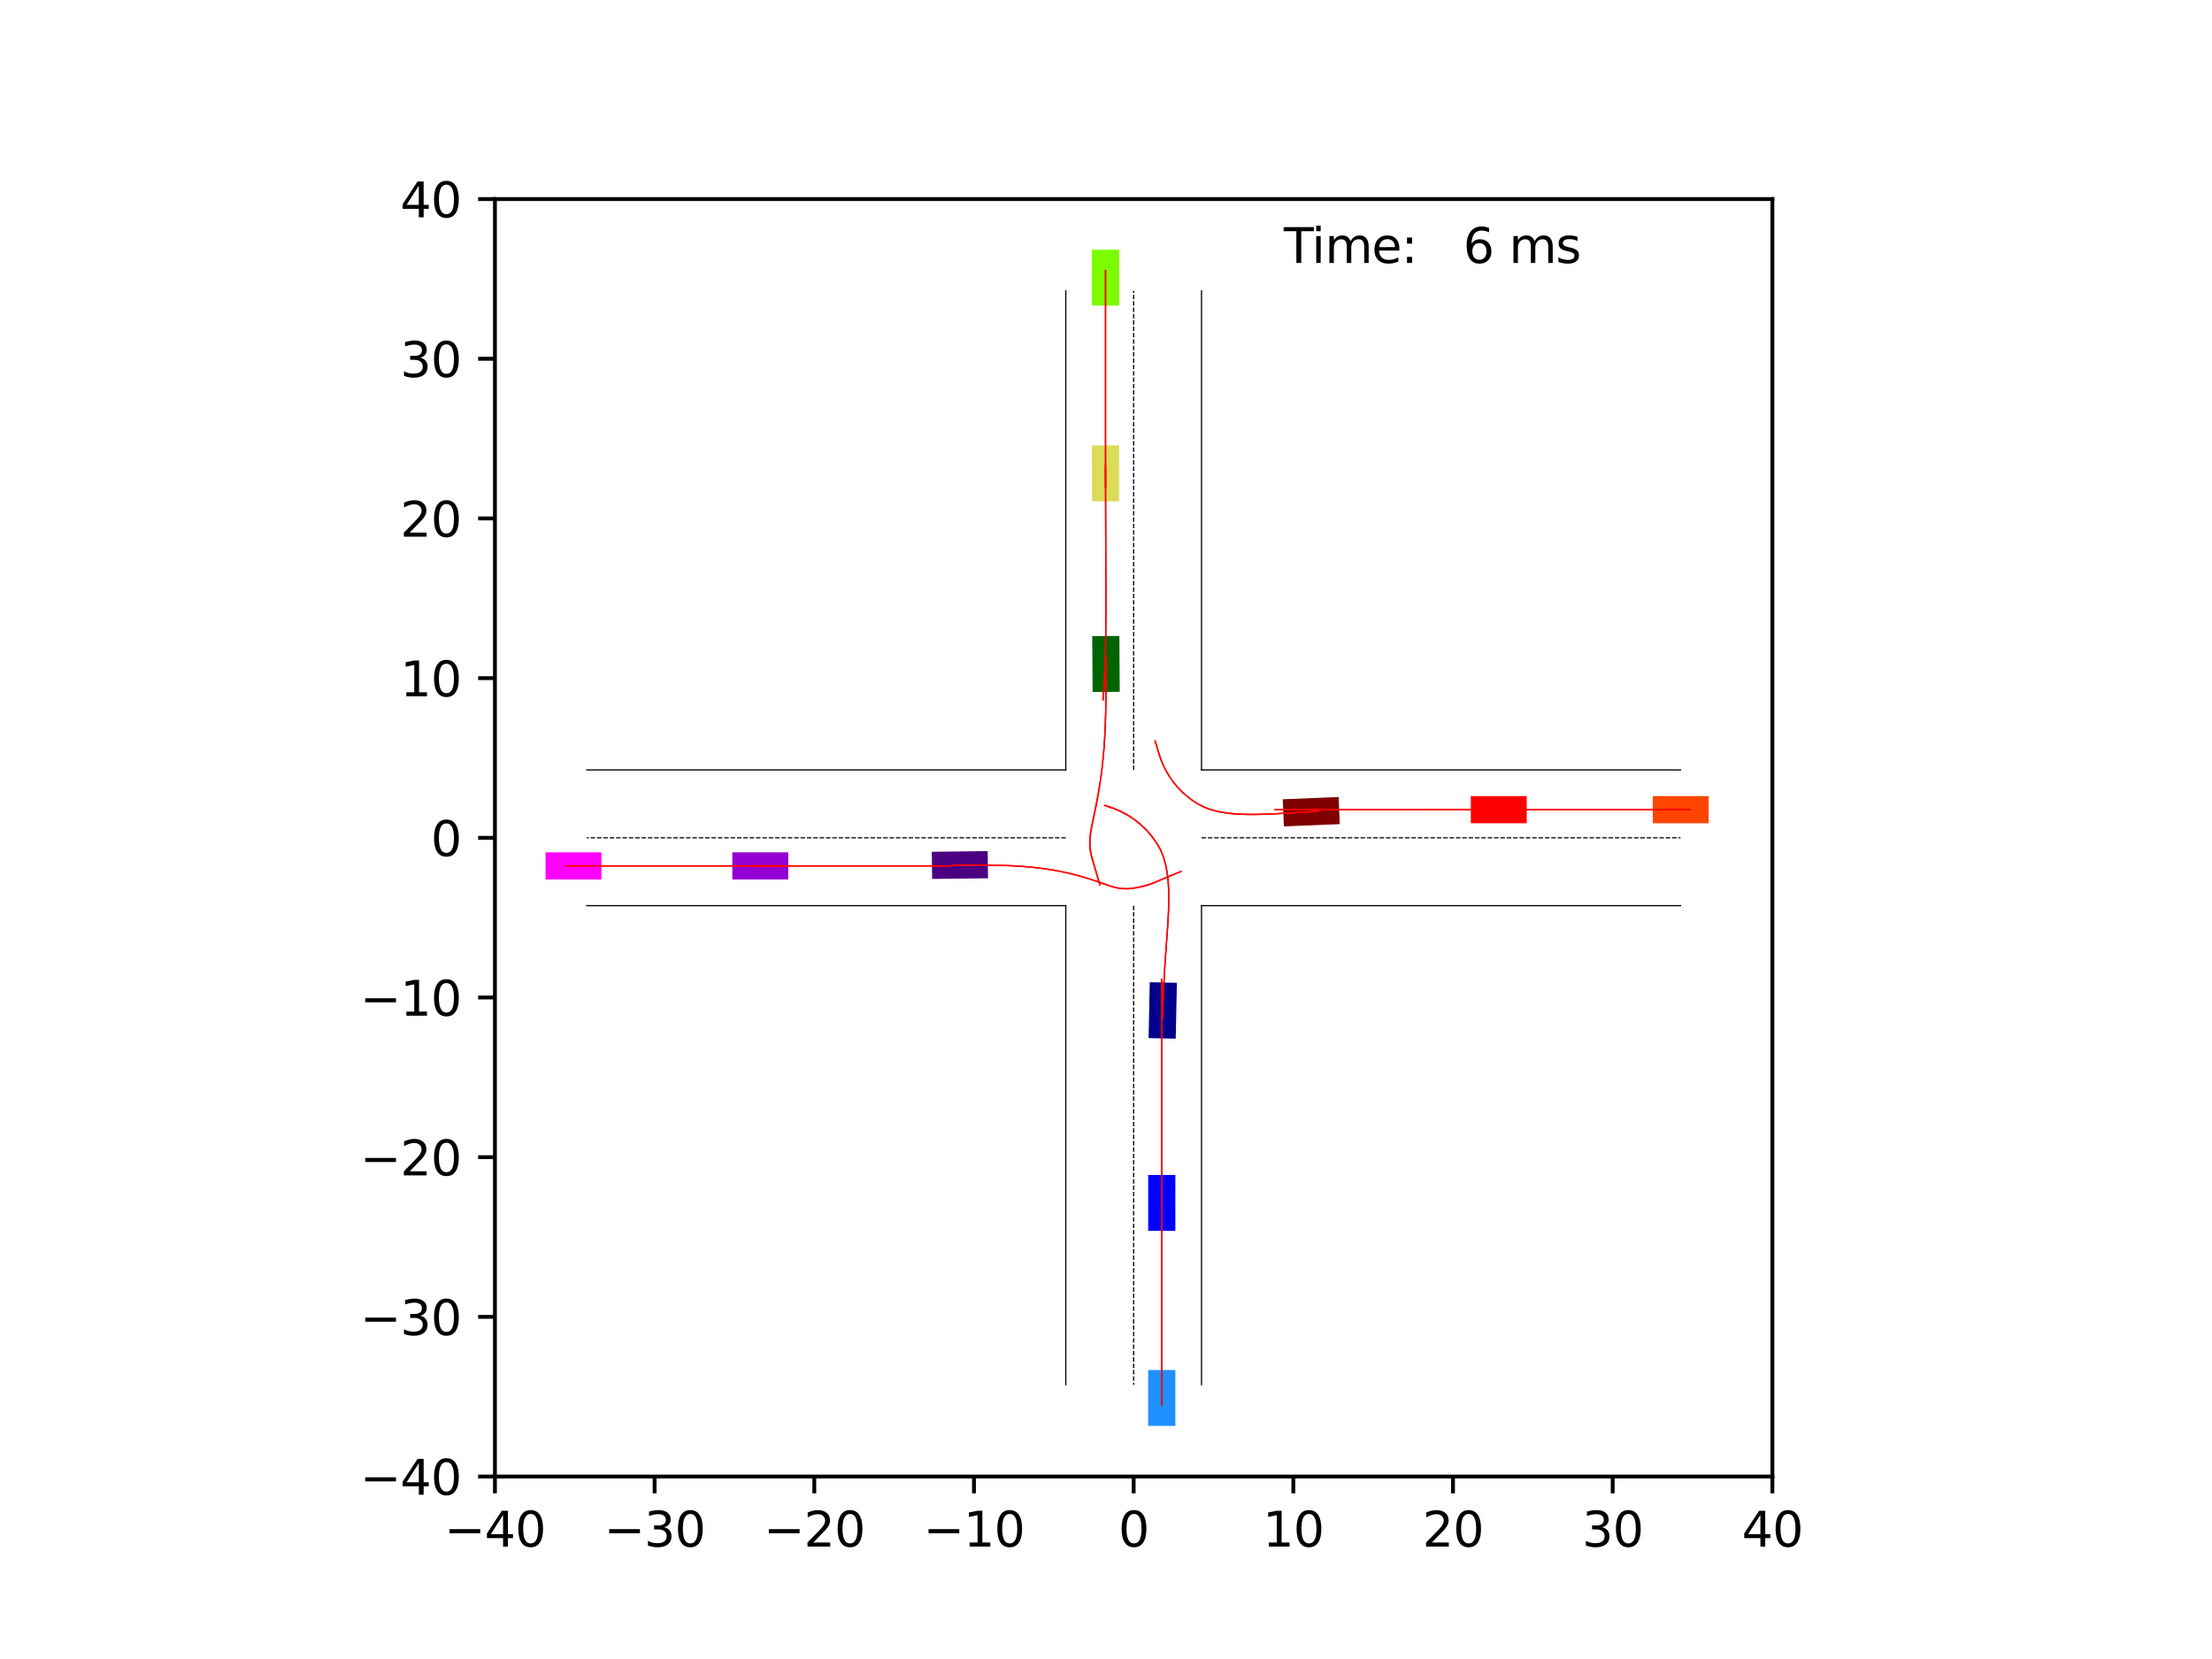 <?xml version="1.0" encoding="utf-8" standalone="no"?>
<!DOCTYPE svg PUBLIC "-//W3C//DTD SVG 1.1//EN"
  "http://www.w3.org/Graphics/SVG/1.1/DTD/svg11.dtd">
<svg xmlns:xlink="http://www.w3.org/1999/xlink" width="460.8pt" height="345.6pt" viewBox="0 0 460.8 345.6" xmlns="http://www.w3.org/2000/svg" version="1.1">
 <defs>
  <style type="text/css">*{stroke-linejoin: round; stroke-linecap: butt}</style>
 </defs>
 <g id="figure_1">
  <g id="patch_1">
   <path d="M 0 345.6 
L 460.8 345.6 
L 460.8 0 
L 0 0 
z
" style="fill: #ffffff"/>
  </g>
  <g id="axes_1">
   <g id="patch_2">
    <path d="M 103.104 307.584 
L 369.216 307.584 
L 369.216 41.472 
L 103.104 41.472 
z
" style="fill: #ffffff"/>
   </g>
   <g id="patch_3">
    <path d="M 244.925 216.373 
L 245.166 204.733 
L 239.513 204.615 
L 239.271 216.255 
z
" clip-path="url(#p0142a5026b)" style="fill: #00008b"/>
   </g>
   <g id="patch_4">
    <path d="M 278.861 166.028 
L 267.229 166.508 
L 267.462 172.158 
L 279.095 171.678 
z
" clip-path="url(#p0142a5026b)" style="fill: #800000"/>
   </g>
   <g id="patch_5">
    <path d="M 227.53 132.514 
L 227.607 144.156 
L 233.262 144.119 
L 233.185 132.476 
z
" clip-path="url(#p0142a5026b)" style="fill: #006400"/>
   </g>
   <g id="patch_6">
    <path d="M 194.18 183.1 
L 205.821 182.96 
L 205.753 177.305 
L 194.112 177.445 
z
" clip-path="url(#p0142a5026b)" style="fill: #4b0082"/>
   </g>
   <g id="patch_7">
    <path d="M 244.843 256.413 
L 244.843 244.77 
L 239.188 244.77 
L 239.188 256.413 
z
" clip-path="url(#p0142a5026b)" style="fill: #0000ff"/>
   </g>
   <g id="patch_8">
    <path d="M 318.045 165.845 
L 306.402 165.845 
L 306.402 171.5 
L 318.045 171.5 
z
" clip-path="url(#p0142a5026b)" style="fill: #ff0000"/>
   </g>
   <g id="patch_9">
    <path d="M 227.477 92.79 
L 227.482 104.433 
L 233.136 104.43 
L 233.132 92.788 
z
" clip-path="url(#p0142a5026b)" style="fill: #dbdc56"/>
   </g>
   <g id="patch_10">
    <path d="M 152.558 183.211 
L 164.201 183.211 
L 164.201 177.556 
L 152.558 177.556 
z
" clip-path="url(#p0142a5026b)" style="fill: #9400d3"/>
   </g>
   <g id="patch_11">
    <path d="M 244.843 297.042 
L 244.843 285.4 
L 239.188 285.4 
L 239.188 297.042 
z
" clip-path="url(#p0142a5026b)" style="fill: #1e90ff"/>
   </g>
   <g id="patch_12">
    <path d="M 355.953 165.845 
L 344.31 165.845 
L 344.31 171.5 
L 355.953 171.5 
z
" clip-path="url(#p0142a5026b)" style="fill: #ff4500"/>
   </g>
   <g id="patch_13">
    <path d="M 227.477 52.014 
L 227.477 63.656 
L 233.132 63.656 
L 233.132 52.014 
z
" clip-path="url(#p0142a5026b)" style="fill: #7cfc00"/>
   </g>
   <g id="patch_14">
    <path d="M 113.646 183.211 
L 125.288 183.211 
L 125.288 177.556 
L 113.646 177.556 
z
" clip-path="url(#p0142a5026b)" style="fill: #ff00ff"/>
   </g>
   <g id="matplotlib.axis_1">
    <g id="xtick_1">
     <g id="line2d_1">
      <defs>
       <path id="m985ad5a4d0" d="M 0 0 
L 0 3.5 
" style="stroke: #000000; stroke-width: 0.8"/>
      </defs>
      <g>
       <use xlink:href="#m985ad5a4d0" x="103.104" y="307.584" style="stroke: #000000; stroke-width: 0.8"/>
      </g>
     </g>
     <g id="text_1">
      <!-- −40 -->
      <g transform="translate(92.552 322.182) scale(0.1 -0.1)">
       <defs>
        <path id="DejaVuSans-2212" d="M 678 2272 
L 4684 2272 
L 4684 1741 
L 678 1741 
L 678 2272 
z
" transform="scale(0.016)"/>
        <path id="DejaVuSans-34" d="M 2419 4116 
L 825 1625 
L 2419 1625 
L 2419 4116 
z
M 2253 4666 
L 3047 4666 
L 3047 1625 
L 3713 1625 
L 3713 1100 
L 3047 1100 
L 3047 0 
L 2419 0 
L 2419 1100 
L 313 1100 
L 313 1709 
L 2253 4666 
z
" transform="scale(0.016)"/>
        <path id="DejaVuSans-30" d="M 2034 4250 
Q 1547 4250 1301 3770 
Q 1056 3291 1056 2328 
Q 1056 1369 1301 889 
Q 1547 409 2034 409 
Q 2525 409 2770 889 
Q 3016 1369 3016 2328 
Q 3016 3291 2770 3770 
Q 2525 4250 2034 4250 
z
M 2034 4750 
Q 2819 4750 3233 4129 
Q 3647 3509 3647 2328 
Q 3647 1150 3233 529 
Q 2819 -91 2034 -91 
Q 1250 -91 836 529 
Q 422 1150 422 2328 
Q 422 3509 836 4129 
Q 1250 4750 2034 4750 
z
" transform="scale(0.016)"/>
       </defs>
       <use xlink:href="#DejaVuSans-2212"/>
       <use xlink:href="#DejaVuSans-34" x="83.789"/>
       <use xlink:href="#DejaVuSans-30" x="147.412"/>
      </g>
     </g>
    </g>
    <g id="xtick_2">
     <g id="line2d_2">
      <g>
       <use xlink:href="#m985ad5a4d0" x="136.368" y="307.584" style="stroke: #000000; stroke-width: 0.8"/>
      </g>
     </g>
     <g id="text_2">
      <!-- −30 -->
      <g transform="translate(125.816 322.182) scale(0.1 -0.1)">
       <defs>
        <path id="DejaVuSans-33" d="M 2597 2516 
Q 3050 2419 3304 2112 
Q 3559 1806 3559 1356 
Q 3559 666 3084 287 
Q 2609 -91 1734 -91 
Q 1441 -91 1130 -33 
Q 819 25 488 141 
L 488 750 
Q 750 597 1062 519 
Q 1375 441 1716 441 
Q 2309 441 2620 675 
Q 2931 909 2931 1356 
Q 2931 1769 2642 2001 
Q 2353 2234 1838 2234 
L 1294 2234 
L 1294 2753 
L 1863 2753 
Q 2328 2753 2575 2939 
Q 2822 3125 2822 3475 
Q 2822 3834 2567 4026 
Q 2313 4219 1838 4219 
Q 1578 4219 1281 4162 
Q 984 4106 628 3988 
L 628 4550 
Q 988 4650 1302 4700 
Q 1616 4750 1894 4750 
Q 2613 4750 3031 4423 
Q 3450 4097 3450 3541 
Q 3450 3153 3228 2886 
Q 3006 2619 2597 2516 
z
" transform="scale(0.016)"/>
       </defs>
       <use xlink:href="#DejaVuSans-2212"/>
       <use xlink:href="#DejaVuSans-33" x="83.789"/>
       <use xlink:href="#DejaVuSans-30" x="147.412"/>
      </g>
     </g>
    </g>
    <g id="xtick_3">
     <g id="line2d_3">
      <g>
       <use xlink:href="#m985ad5a4d0" x="169.632" y="307.584" style="stroke: #000000; stroke-width: 0.8"/>
      </g>
     </g>
     <g id="text_3">
      <!-- −20 -->
      <g transform="translate(159.08 322.182) scale(0.1 -0.1)">
       <defs>
        <path id="DejaVuSans-32" d="M 1228 531 
L 3431 531 
L 3431 0 
L 469 0 
L 469 531 
Q 828 903 1448 1529 
Q 2069 2156 2228 2338 
Q 2531 2678 2651 2914 
Q 2772 3150 2772 3378 
Q 2772 3750 2511 3984 
Q 2250 4219 1831 4219 
Q 1534 4219 1204 4116 
Q 875 4013 500 3803 
L 500 4441 
Q 881 4594 1212 4672 
Q 1544 4750 1819 4750 
Q 2544 4750 2975 4387 
Q 3406 4025 3406 3419 
Q 3406 3131 3298 2873 
Q 3191 2616 2906 2266 
Q 2828 2175 2409 1742 
Q 1991 1309 1228 531 
z
" transform="scale(0.016)"/>
       </defs>
       <use xlink:href="#DejaVuSans-2212"/>
       <use xlink:href="#DejaVuSans-32" x="83.789"/>
       <use xlink:href="#DejaVuSans-30" x="147.412"/>
      </g>
     </g>
    </g>
    <g id="xtick_4">
     <g id="line2d_4">
      <g>
       <use xlink:href="#m985ad5a4d0" x="202.896" y="307.584" style="stroke: #000000; stroke-width: 0.8"/>
      </g>
     </g>
     <g id="text_4">
      <!-- −10 -->
      <g transform="translate(192.344 322.182) scale(0.1 -0.1)">
       <defs>
        <path id="DejaVuSans-31" d="M 794 531 
L 1825 531 
L 1825 4091 
L 703 3866 
L 703 4441 
L 1819 4666 
L 2450 4666 
L 2450 531 
L 3481 531 
L 3481 0 
L 794 0 
L 794 531 
z
" transform="scale(0.016)"/>
       </defs>
       <use xlink:href="#DejaVuSans-2212"/>
       <use xlink:href="#DejaVuSans-31" x="83.789"/>
       <use xlink:href="#DejaVuSans-30" x="147.412"/>
      </g>
     </g>
    </g>
    <g id="xtick_5">
     <g id="line2d_5">
      <g>
       <use xlink:href="#m985ad5a4d0" x="236.16" y="307.584" style="stroke: #000000; stroke-width: 0.8"/>
      </g>
     </g>
     <g id="text_5">
      <!-- 0 -->
      <g transform="translate(232.979 322.182) scale(0.1 -0.1)">
       <use xlink:href="#DejaVuSans-30"/>
      </g>
     </g>
    </g>
    <g id="xtick_6">
     <g id="line2d_6">
      <g>
       <use xlink:href="#m985ad5a4d0" x="269.424" y="307.584" style="stroke: #000000; stroke-width: 0.8"/>
      </g>
     </g>
     <g id="text_6">
      <!-- 10 -->
      <g transform="translate(263.062 322.182) scale(0.1 -0.1)">
       <use xlink:href="#DejaVuSans-31"/>
       <use xlink:href="#DejaVuSans-30" x="63.623"/>
      </g>
     </g>
    </g>
    <g id="xtick_7">
     <g id="line2d_7">
      <g>
       <use xlink:href="#m985ad5a4d0" x="302.688" y="307.584" style="stroke: #000000; stroke-width: 0.8"/>
      </g>
     </g>
     <g id="text_7">
      <!-- 20 -->
      <g transform="translate(296.325 322.182) scale(0.1 -0.1)">
       <use xlink:href="#DejaVuSans-32"/>
       <use xlink:href="#DejaVuSans-30" x="63.623"/>
      </g>
     </g>
    </g>
    <g id="xtick_8">
     <g id="line2d_8">
      <g>
       <use xlink:href="#m985ad5a4d0" x="335.952" y="307.584" style="stroke: #000000; stroke-width: 0.8"/>
      </g>
     </g>
     <g id="text_8">
      <!-- 30 -->
      <g transform="translate(329.589 322.182) scale(0.1 -0.1)">
       <use xlink:href="#DejaVuSans-33"/>
       <use xlink:href="#DejaVuSans-30" x="63.623"/>
      </g>
     </g>
    </g>
    <g id="xtick_9">
     <g id="line2d_9">
      <g>
       <use xlink:href="#m985ad5a4d0" x="369.216" y="307.584" style="stroke: #000000; stroke-width: 0.8"/>
      </g>
     </g>
     <g id="text_9">
      <!-- 40 -->
      <g transform="translate(362.853 322.182) scale(0.1 -0.1)">
       <use xlink:href="#DejaVuSans-34"/>
       <use xlink:href="#DejaVuSans-30" x="63.623"/>
      </g>
     </g>
    </g>
   </g>
   <g id="matplotlib.axis_2">
    <g id="ytick_1">
     <g id="line2d_10">
      <defs>
       <path id="mf29b0631dc" d="M 0 0 
L -3.5 0 
" style="stroke: #000000; stroke-width: 0.8"/>
      </defs>
      <g>
       <use xlink:href="#mf29b0631dc" x="103.104" y="307.584" style="stroke: #000000; stroke-width: 0.8"/>
      </g>
     </g>
     <g id="text_10">
      <!-- −40 -->
      <g transform="translate(74.999 311.383) scale(0.1 -0.1)">
       <use xlink:href="#DejaVuSans-2212"/>
       <use xlink:href="#DejaVuSans-34" x="83.789"/>
       <use xlink:href="#DejaVuSans-30" x="147.412"/>
      </g>
     </g>
    </g>
    <g id="ytick_2">
     <g id="line2d_11">
      <g>
       <use xlink:href="#mf29b0631dc" x="103.104" y="274.32" style="stroke: #000000; stroke-width: 0.8"/>
      </g>
     </g>
     <g id="text_11">
      <!-- −30 -->
      <g transform="translate(74.999 278.119) scale(0.1 -0.1)">
       <use xlink:href="#DejaVuSans-2212"/>
       <use xlink:href="#DejaVuSans-33" x="83.789"/>
       <use xlink:href="#DejaVuSans-30" x="147.412"/>
      </g>
     </g>
    </g>
    <g id="ytick_3">
     <g id="line2d_12">
      <g>
       <use xlink:href="#mf29b0631dc" x="103.104" y="241.056" style="stroke: #000000; stroke-width: 0.8"/>
      </g>
     </g>
     <g id="text_12">
      <!-- −20 -->
      <g transform="translate(74.999 244.855) scale(0.1 -0.1)">
       <use xlink:href="#DejaVuSans-2212"/>
       <use xlink:href="#DejaVuSans-32" x="83.789"/>
       <use xlink:href="#DejaVuSans-30" x="147.412"/>
      </g>
     </g>
    </g>
    <g id="ytick_4">
     <g id="line2d_13">
      <g>
       <use xlink:href="#mf29b0631dc" x="103.104" y="207.792" style="stroke: #000000; stroke-width: 0.8"/>
      </g>
     </g>
     <g id="text_13">
      <!-- −10 -->
      <g transform="translate(74.999 211.591) scale(0.1 -0.1)">
       <use xlink:href="#DejaVuSans-2212"/>
       <use xlink:href="#DejaVuSans-31" x="83.789"/>
       <use xlink:href="#DejaVuSans-30" x="147.412"/>
      </g>
     </g>
    </g>
    <g id="ytick_5">
     <g id="line2d_14">
      <g>
       <use xlink:href="#mf29b0631dc" x="103.104" y="174.528" style="stroke: #000000; stroke-width: 0.8"/>
      </g>
     </g>
     <g id="text_14">
      <!-- 0 -->
      <g transform="translate(89.742 178.327) scale(0.1 -0.1)">
       <use xlink:href="#DejaVuSans-30"/>
      </g>
     </g>
    </g>
    <g id="ytick_6">
     <g id="line2d_15">
      <g>
       <use xlink:href="#mf29b0631dc" x="103.104" y="141.264" style="stroke: #000000; stroke-width: 0.8"/>
      </g>
     </g>
     <g id="text_15">
      <!-- 10 -->
      <g transform="translate(83.379 145.063) scale(0.1 -0.1)">
       <use xlink:href="#DejaVuSans-31"/>
       <use xlink:href="#DejaVuSans-30" x="63.623"/>
      </g>
     </g>
    </g>
    <g id="ytick_7">
     <g id="line2d_16">
      <g>
       <use xlink:href="#mf29b0631dc" x="103.104" y="108" style="stroke: #000000; stroke-width: 0.8"/>
      </g>
     </g>
     <g id="text_16">
      <!-- 20 -->
      <g transform="translate(83.379 111.799) scale(0.1 -0.1)">
       <use xlink:href="#DejaVuSans-32"/>
       <use xlink:href="#DejaVuSans-30" x="63.623"/>
      </g>
     </g>
    </g>
    <g id="ytick_8">
     <g id="line2d_17">
      <g>
       <use xlink:href="#mf29b0631dc" x="103.104" y="74.736" style="stroke: #000000; stroke-width: 0.8"/>
      </g>
     </g>
     <g id="text_17">
      <!-- 30 -->
      <g transform="translate(83.379 78.535) scale(0.1 -0.1)">
       <use xlink:href="#DejaVuSans-33"/>
       <use xlink:href="#DejaVuSans-30" x="63.623"/>
      </g>
     </g>
    </g>
    <g id="ytick_9">
     <g id="line2d_18">
      <g>
       <use xlink:href="#mf29b0631dc" x="103.104" y="41.472" style="stroke: #000000; stroke-width: 0.8"/>
      </g>
     </g>
     <g id="text_18">
      <!-- 40 -->
      <g transform="translate(83.379 45.271) scale(0.1 -0.1)">
       <use xlink:href="#DejaVuSans-34"/>
       <use xlink:href="#DejaVuSans-30" x="63.623"/>
      </g>
     </g>
    </g>
   </g>
   <g id="line2d_19">
    <path d="M 250.297 288.457 
L 250.297 188.665 
" clip-path="url(#p0142a5026b)" style="fill: none; stroke: #000000; stroke-width: 0.25; stroke-linecap: square"/>
   </g>
   <g id="line2d_20">
    <path d="M 250.297 188.665 
L 350.089 188.665 
" clip-path="url(#p0142a5026b)" style="fill: none; stroke: #000000; stroke-width: 0.25; stroke-linecap: square"/>
   </g>
   <g id="line2d_21">
    <path d="M 350.089 160.391 
L 250.297 160.391 
" clip-path="url(#p0142a5026b)" style="fill: none; stroke: #000000; stroke-width: 0.25; stroke-linecap: square"/>
   </g>
   <g id="line2d_22">
    <path d="M 250.297 160.391 
L 250.297 60.599 
" clip-path="url(#p0142a5026b)" style="fill: none; stroke: #000000; stroke-width: 0.25; stroke-linecap: square"/>
   </g>
   <g id="line2d_23">
    <path d="M 222.023 60.599 
L 222.023 160.391 
" clip-path="url(#p0142a5026b)" style="fill: none; stroke: #000000; stroke-width: 0.25; stroke-linecap: square"/>
   </g>
   <g id="line2d_24">
    <path d="M 222.023 160.391 
L 122.231 160.391 
" clip-path="url(#p0142a5026b)" style="fill: none; stroke: #000000; stroke-width: 0.25; stroke-linecap: square"/>
   </g>
   <g id="line2d_25">
    <path d="M 122.231 188.665 
L 222.023 188.665 
" clip-path="url(#p0142a5026b)" style="fill: none; stroke: #000000; stroke-width: 0.25; stroke-linecap: square"/>
   </g>
   <g id="line2d_26">
    <path d="M 222.023 188.665 
L 222.023 288.457 
" clip-path="url(#p0142a5026b)" style="fill: none; stroke: #000000; stroke-width: 0.25; stroke-linecap: square"/>
   </g>
   <g id="line2d_27">
    <path d="M 250.297 174.528 
L 350.089 174.528 
" clip-path="url(#p0142a5026b)" style="fill: none; stroke-dasharray: 0.925,0.4; stroke-dashoffset: 0; stroke: #000000; stroke-width: 0.25"/>
   </g>
   <g id="line2d_28">
    <path d="M 236.16 160.391 
L 236.16 60.599 
" clip-path="url(#p0142a5026b)" style="fill: none; stroke-dasharray: 0.925,0.4; stroke-dashoffset: 0; stroke: #000000; stroke-width: 0.25"/>
   </g>
   <g id="line2d_29">
    <path d="M 222.023 174.528 
L 122.231 174.528 
" clip-path="url(#p0142a5026b)" style="fill: none; stroke-dasharray: 0.925,0.4; stroke-dashoffset: 0; stroke: #000000; stroke-width: 0.25"/>
   </g>
   <g id="line2d_30">
    <path d="M 236.16 188.665 
L 236.16 288.457 
" clip-path="url(#p0142a5026b)" style="fill: none; stroke-dasharray: 0.925,0.4; stroke-dashoffset: 0; stroke: #000000; stroke-width: 0.25"/>
   </g>
   <g id="line2d_31">
    <path d="M 242.165 212.136 
L 242.216 210.494 
L 242.272 208.847 
L 242.339 207.197 
L 242.415 205.543 
L 242.502 203.885 
L 242.598 202.224 
L 242.704 200.559 
L 242.817 198.891 
L 242.936 197.219 
L 243.057 195.544 
L 243.175 193.864 
L 243.285 192.181 
L 243.378 190.493 
L 243.445 188.8 
L 243.474 187.103 
L 243.45 185.403 
L 243.357 183.702 
L 243.176 182.007 
L 242.885 180.324 
L 242.461 178.668 
L 241.855 177.068 
L 241.008 175.582 
L 240.025 174.18 
L 238.916 172.876 
L 237.688 171.683 
L 236.353 170.611 
L 234.923 169.669 
L 233.411 168.864 
L 231.831 168.204 
L 230.195 167.696 
" clip-path="url(#p0142a5026b)" style="fill: none; stroke: #ff0000; stroke-opacity: 0.2; stroke-width: 0.25; stroke-linecap: square"/>
   </g>
   <g id="line2d_32">
    <path d="M 242.165 212.136 
L 242.217 210.494 
L 242.273 208.848 
L 242.34 207.198 
L 242.416 205.545 
L 242.502 203.888 
L 242.599 202.229 
L 242.704 200.566 
L 242.817 198.9 
L 242.935 197.23 
L 243.055 195.557 
L 243.173 193.881 
L 243.281 192.2 
L 243.373 190.515 
L 243.438 188.826 
L 243.464 187.133 
L 243.435 185.437 
L 243.337 183.74 
L 243.149 182.05 
L 242.85 180.373 
L 242.415 178.724 
L 241.796 177.134 
L 240.942 175.656 
L 239.954 174.264 
L 238.84 172.97 
L 237.609 171.787 
L 236.273 170.724 
L 234.843 169.789 
L 233.332 168.992 
L 231.753 168.34 
L 230.128 167.813 
" clip-path="url(#p0142a5026b)" style="fill: none; stroke: #ff0000; stroke-opacity: 0.4; stroke-width: 0.25; stroke-linecap: square"/>
   </g>
   <g id="line2d_33">
    <path d="M 242.165 212.136 
L 242.218 210.494 
L 242.275 208.848 
L 242.343 207.198 
L 242.42 205.544 
L 242.508 203.886 
L 242.605 202.225 
L 242.712 200.561 
L 242.827 198.894 
L 242.948 197.222 
L 243.07 195.548 
L 243.19 193.869 
L 243.302 192.186 
L 243.396 190.499 
L 243.464 188.807 
L 243.493 187.111 
L 243.468 185.412 
L 243.372 183.713 
L 243.186 182.019 
L 242.889 180.338 
L 242.453 178.686 
L 241.833 177.093 
L 240.98 175.611 
L 239.989 174.216 
L 238.872 172.92 
L 237.638 171.736 
L 236.298 170.67 
L 234.865 169.735 
L 233.35 168.937 
L 231.768 168.285 
L 230.137 167.762 
" clip-path="url(#p0142a5026b)" style="fill: none; stroke: #ff0000; stroke-opacity: 0.6; stroke-width: 0.25; stroke-linecap: square"/>
   </g>
   <g id="line2d_34">
    <path d="M 242.165 212.136 
L 242.218 210.494 
L 242.275 208.848 
L 242.342 207.198 
L 242.418 205.545 
L 242.505 203.888 
L 242.602 202.228 
L 242.708 200.565 
L 242.822 198.898 
L 242.941 197.228 
L 243.062 195.555 
L 243.181 193.878 
L 243.29 192.197 
L 243.383 190.511 
L 243.449 188.821 
L 243.476 187.127 
L 243.448 185.43 
L 243.349 183.733 
L 243.16 182.042 
L 242.858 180.364 
L 242.418 178.716 
L 241.792 177.128 
L 240.934 175.651 
L 239.942 174.262 
L 238.823 172.971 
L 237.589 171.79 
L 236.25 170.729 
L 234.817 169.797 
L 233.304 169.003 
L 231.723 168.354 
L 230.098 167.821 
" clip-path="url(#p0142a5026b)" style="fill: none; stroke: #ff0000; stroke-opacity: 0.8; stroke-width: 0.25; stroke-linecap: square"/>
   </g>
   <g id="line2d_35">
    <path d="M 242.165 212.136 
L 242.219 210.494 
L 242.276 208.848 
L 242.343 207.198 
L 242.42 205.544 
L 242.507 203.887 
L 242.605 202.226 
L 242.712 200.562 
L 242.827 198.895 
L 242.947 197.224 
L 243.07 195.55 
L 243.189 193.872 
L 243.3 192.189 
L 243.395 190.503 
L 243.462 188.812 
L 243.491 187.116 
L 243.465 185.418 
L 243.367 183.719 
L 243.18 182.026 
L 242.879 180.346 
L 242.44 178.696 
L 241.815 177.106 
L 240.959 175.626 
L 239.968 174.233 
L 238.85 172.939 
L 237.617 171.755 
L 236.277 170.692 
L 234.844 169.758 
L 233.329 168.963 
L 231.746 168.315 
L 230.119 167.782 
" clip-path="url(#p0142a5026b)" style="fill: none; stroke: #ff0000; stroke-width: 0.25; stroke-linecap: square"/>
   </g>
   <g id="line2d_36">
    <path d="M 274.626 169 
L 273.162 169.095 
L 271.704 169.184 
L 270.252 169.274 
L 268.807 169.363 
L 267.368 169.447 
L 265.935 169.525 
L 264.508 169.592 
L 263.087 169.643 
L 261.671 169.672 
L 260.26 169.674 
L 258.857 169.641 
L 257.461 169.563 
L 256.075 169.431 
L 254.702 169.232 
L 253.349 168.952 
L 252.026 168.573 
L 250.748 168.076 
L 249.535 167.445 
L 248.396 166.696 
L 247.318 165.867 
L 246.308 164.963 
L 245.369 163.988 
L 244.508 162.949 
L 243.727 161.851 
L 243.03 160.7 
L 242.42 159.503 
L 241.903 158.265 
L 241.478 156.994 
L 241.069 155.718 
L 240.704 154.429 
" clip-path="url(#p0142a5026b)" style="fill: none; stroke: #ff0000; stroke-opacity: 0.2; stroke-width: 0.25; stroke-linecap: square"/>
   </g>
   <g id="line2d_37">
    <path d="M 274.626 169 
L 273.161 169.088 
L 271.703 169.169 
L 270.251 169.251 
L 268.805 169.332 
L 267.365 169.408 
L 265.931 169.478 
L 264.503 169.536 
L 263.08 169.58 
L 261.663 169.604 
L 260.252 169.601 
L 258.847 169.564 
L 257.449 169.484 
L 256.06 169.352 
L 254.685 169.156 
L 253.328 168.88 
L 252 168.508 
L 250.715 168.018 
L 249.494 167.394 
L 248.348 166.647 
L 247.265 165.818 
L 246.248 164.913 
L 245.304 163.936 
L 244.437 162.894 
L 243.65 161.792 
L 242.947 160.637 
L 242.333 159.433 
L 241.811 158.189 
L 241.383 156.909 
L 240.962 155.628 
L 240.542 154.346 
" clip-path="url(#p0142a5026b)" style="fill: none; stroke: #ff0000; stroke-opacity: 0.4; stroke-width: 0.25; stroke-linecap: square"/>
   </g>
   <g id="line2d_38">
    <path d="M 274.626 169 
L 273.162 169.094 
L 271.704 169.182 
L 270.252 169.271 
L 268.806 169.359 
L 267.366 169.444 
L 265.932 169.521 
L 264.503 169.589 
L 263.08 169.641 
L 261.662 169.673 
L 260.249 169.678 
L 258.843 169.648 
L 257.444 169.575 
L 256.054 169.448 
L 254.677 169.254 
L 253.319 168.979 
L 251.99 168.604 
L 250.707 168.106 
L 249.492 167.466 
L 248.348 166.716 
L 247.265 165.884 
L 246.25 164.976 
L 245.308 163.996 
L 244.444 162.95 
L 243.661 161.844 
L 242.964 160.685 
L 242.355 159.478 
L 241.838 158.231 
L 241.415 156.949 
L 241.034 155.655 
L 240.644 154.364 
" clip-path="url(#p0142a5026b)" style="fill: none; stroke: #ff0000; stroke-opacity: 0.6; stroke-width: 0.25; stroke-linecap: square"/>
   </g>
   <g id="line2d_39">
    <path d="M 274.626 169 
L 273.162 169.093 
L 271.703 169.179 
L 270.251 169.266 
L 268.806 169.352 
L 267.366 169.435 
L 265.932 169.51 
L 264.503 169.576 
L 263.08 169.626 
L 261.662 169.656 
L 260.25 169.66 
L 258.844 169.629 
L 257.445 169.554 
L 256.055 169.426 
L 254.678 169.232 
L 253.321 168.957 
L 251.992 168.582 
L 250.709 168.085 
L 249.495 167.446 
L 248.35 166.696 
L 247.267 165.865 
L 246.251 164.958 
L 245.309 163.978 
L 244.444 162.933 
L 243.662 161.827 
L 242.964 160.667 
L 242.356 159.461 
L 241.839 158.213 
L 241.416 156.931 
L 241.034 155.638 
L 240.64 154.348 
" clip-path="url(#p0142a5026b)" style="fill: none; stroke: #ff0000; stroke-opacity: 0.8; stroke-width: 0.25; stroke-linecap: square"/>
   </g>
   <g id="line2d_40">
    <path d="M 274.626 169 
L 273.162 169.093 
L 271.703 169.18 
L 270.251 169.268 
L 268.805 169.355 
L 267.365 169.439 
L 265.931 169.516 
L 264.502 169.583 
L 263.078 169.634 
L 261.66 169.666 
L 260.247 169.671 
L 258.841 169.642 
L 257.441 169.569 
L 256.05 169.443 
L 254.673 169.25 
L 253.314 168.976 
L 251.984 168.602 
L 250.7 168.105 
L 249.486 167.464 
L 248.34 166.714 
L 247.257 165.882 
L 246.241 164.973 
L 245.298 163.993 
L 244.432 162.947 
L 243.649 161.84 
L 242.95 160.68 
L 242.341 159.473 
L 241.823 158.225 
L 241.399 156.942 
L 241.025 155.645 
L 240.635 154.353 
" clip-path="url(#p0142a5026b)" style="fill: none; stroke: #ff0000; stroke-width: 0.25; stroke-linecap: square"/>
   </g>
   <g id="line2d_41">
    <path d="M 230.388 136.723 
L 230.396 138.316 
L 230.402 139.91 
L 230.404 141.503 
L 230.4 143.097 
L 230.39 144.69 
L 230.371 146.284 
L 230.343 147.877 
L 230.303 149.471 
L 230.248 151.065 
L 230.178 152.659 
L 230.089 154.252 
L 229.979 155.845 
L 229.846 157.438 
L 229.687 159.029 
L 229.501 160.618 
L 229.287 162.205 
L 229.046 163.79 
L 228.777 165.372 
L 228.483 166.952 
L 228.167 168.529 
L 227.836 170.105 
L 227.496 171.682 
L 227.196 173.268 
L 227.01 174.874 
L 227.017 176.493 
L 227.27 178.093 
L 227.72 179.649 
L 228.186 181.202 
L 228.643 182.758 
L 229.09 184.317 
" clip-path="url(#p0142a5026b)" style="fill: none; stroke: #ff0000; stroke-opacity: 0.2; stroke-width: 0.25; stroke-linecap: square"/>
   </g>
   <g id="line2d_42">
    <path d="M 230.388 136.723 
L 230.396 138.316 
L 230.402 139.91 
L 230.404 141.503 
L 230.402 143.096 
L 230.393 144.689 
L 230.376 146.283 
L 230.349 147.876 
L 230.311 149.469 
L 230.26 151.062 
L 230.193 152.655 
L 230.108 154.248 
L 230.003 155.84 
L 229.874 157.432 
L 229.722 159.022 
L 229.542 160.61 
L 229.336 162.197 
L 229.102 163.781 
L 228.842 165.363 
L 228.557 166.942 
L 228.251 168.519 
L 227.929 170.094 
L 227.599 171.67 
L 227.305 173.255 
L 227.12 174.859 
L 227.128 176.474 
L 227.377 178.072 
L 227.82 179.627 
L 228.273 181.181 
L 228.713 182.739 
L 229.143 184.299 
" clip-path="url(#p0142a5026b)" style="fill: none; stroke: #ff0000; stroke-opacity: 0.4; stroke-width: 0.25; stroke-linecap: square"/>
   </g>
   <g id="line2d_43">
    <path d="M 230.388 136.723 
L 230.396 138.316 
L 230.402 139.91 
L 230.404 141.504 
L 230.4 143.097 
L 230.39 144.691 
L 230.371 146.285 
L 230.343 147.879 
L 230.303 149.473 
L 230.249 151.067 
L 230.178 152.661 
L 230.089 154.255 
L 229.979 155.849 
L 229.845 157.442 
L 229.686 159.033 
L 229.5 160.623 
L 229.285 162.211 
L 229.043 163.796 
L 228.774 165.379 
L 228.48 166.959 
L 228.164 168.537 
L 227.832 170.113 
L 227.493 171.691 
L 227.196 173.278 
L 227.012 174.885 
L 227.024 176.504 
L 227.28 178.104 
L 227.731 179.661 
L 228.198 181.214 
L 228.656 182.77 
L 229.102 184.329 
" clip-path="url(#p0142a5026b)" style="fill: none; stroke: #ff0000; stroke-opacity: 0.6; stroke-width: 0.25; stroke-linecap: square"/>
   </g>
   <g id="line2d_44">
    <path d="M 230.388 136.723 
L 230.396 138.316 
L 230.402 139.91 
L 230.404 141.504 
L 230.4 143.097 
L 230.39 144.691 
L 230.372 146.285 
L 230.344 147.879 
L 230.305 149.473 
L 230.251 151.067 
L 230.182 152.661 
L 230.094 154.256 
L 229.986 155.849 
L 229.854 157.442 
L 229.698 159.034 
L 229.514 160.624 
L 229.303 162.212 
L 229.065 163.797 
L 228.8 165.38 
L 228.51 166.961 
L 228.199 168.539 
L 227.873 170.116 
L 227.54 171.694 
L 227.246 173.282 
L 227.064 174.888 
L 227.075 176.506 
L 227.33 178.105 
L 227.778 179.662 
L 228.24 181.216 
L 228.69 182.773 
L 229.129 184.333 
" clip-path="url(#p0142a5026b)" style="fill: none; stroke: #ff0000; stroke-opacity: 0.8; stroke-width: 0.25; stroke-linecap: square"/>
   </g>
   <g id="line2d_45">
    <path d="M 230.388 136.723 
L 230.396 138.316 
L 230.402 139.91 
L 230.403 141.504 
L 230.4 143.098 
L 230.389 144.692 
L 230.371 146.286 
L 230.342 147.88 
L 230.301 149.475 
L 230.246 151.07 
L 230.175 152.665 
L 230.086 154.259 
L 229.975 155.854 
L 229.84 157.447 
L 229.68 159.04 
L 229.493 160.631 
L 229.277 162.219 
L 229.034 163.806 
L 228.764 165.389 
L 228.469 166.97 
L 228.152 168.549 
L 227.821 170.127 
L 227.482 171.705 
L 227.186 173.294 
L 227.004 174.902 
L 227.019 176.522 
L 227.278 178.123 
L 227.732 179.68 
L 228.203 181.233 
L 228.663 182.79 
L 229.113 184.349 
" clip-path="url(#p0142a5026b)" style="fill: none; stroke: #ff0000; stroke-width: 0.25; stroke-linecap: square"/>
   </g>
   <g id="line2d_46">
    <path d="M 198.368 180.215 
L 199.966 180.2 
L 201.566 180.189 
L 203.166 180.186 
L 204.768 180.192 
L 206.37 180.211 
L 207.974 180.244 
L 209.579 180.296 
L 211.184 180.37 
L 212.791 180.47 
L 214.397 180.601 
L 216.003 180.765 
L 217.606 180.969 
L 219.207 181.216 
L 220.803 181.51 
L 222.392 181.854 
L 223.973 182.247 
L 225.545 182.689 
L 227.107 183.176 
L 228.66 183.705 
L 230.206 184.265 
L 231.768 184.795 
L 233.38 185.158 
L 235.036 185.205 
L 236.683 185.006 
L 238.307 184.657 
L 239.895 184.163 
L 241.432 183.526 
L 242.96 182.868 
L 244.495 182.225 
L 246.035 181.591 
" clip-path="url(#p0142a5026b)" style="fill: none; stroke: #ff0000; stroke-opacity: 0.2; stroke-width: 0.25; stroke-linecap: square"/>
   </g>
   <g id="line2d_47">
    <path d="M 198.368 180.215 
L 199.966 180.202 
L 201.566 180.193 
L 203.166 180.192 
L 204.768 180.2 
L 206.37 180.22 
L 207.974 180.255 
L 209.578 180.307 
L 211.184 180.382 
L 212.789 180.481 
L 214.395 180.61 
L 216 180.773 
L 217.603 180.974 
L 219.203 181.216 
L 220.799 181.504 
L 222.387 181.84 
L 223.969 182.223 
L 225.542 182.654 
L 227.105 183.129 
L 228.66 183.642 
L 230.209 184.185 
L 231.771 184.703 
L 233.38 185.058 
L 235.032 185.1 
L 236.673 184.894 
L 238.291 184.539 
L 239.871 184.038 
L 241.399 183.394 
L 242.93 182.753 
L 244.467 182.128 
L 246.008 181.513 
" clip-path="url(#p0142a5026b)" style="fill: none; stroke: #ff0000; stroke-opacity: 0.4; stroke-width: 0.25; stroke-linecap: square"/>
   </g>
   <g id="line2d_48">
    <path d="M 198.368 180.215 
L 199.966 180.202 
L 201.566 180.193 
L 203.167 180.192 
L 204.768 180.2 
L 206.371 180.22 
L 207.975 180.256 
L 209.58 180.309 
L 211.186 180.385 
L 212.792 180.486 
L 214.399 180.617 
L 216.005 180.782 
L 217.609 180.985 
L 219.21 181.231 
L 220.806 181.523 
L 222.395 181.863 
L 223.977 182.252 
L 225.55 182.688 
L 227.114 183.169 
L 228.669 183.689 
L 230.218 184.24 
L 231.78 184.765 
L 233.391 185.126 
L 235.045 185.173 
L 236.691 184.973 
L 238.313 184.623 
L 239.897 184.125 
L 241.43 183.484 
L 242.958 182.83 
L 244.493 182.191 
L 246.032 181.562 
" clip-path="url(#p0142a5026b)" style="fill: none; stroke: #ff0000; stroke-opacity: 0.6; stroke-width: 0.25; stroke-linecap: square"/>
   </g>
   <g id="line2d_49">
    <path d="M 198.368 180.215 
L 199.966 180.202 
L 201.566 180.193 
L 203.167 180.191 
L 204.768 180.198 
L 206.37 180.218 
L 207.974 180.252 
L 209.579 180.305 
L 211.184 180.378 
L 212.79 180.478 
L 214.396 180.606 
L 216.001 180.769 
L 217.605 180.969 
L 219.205 181.212 
L 220.8 181.5 
L 222.389 181.837 
L 223.971 182.221 
L 225.544 182.653 
L 227.107 183.129 
L 228.662 183.644 
L 230.211 184.189 
L 231.771 184.711 
L 233.381 185.071 
L 235.032 185.12 
L 236.675 184.917 
L 238.294 184.565 
L 239.876 184.068 
L 241.407 183.428 
L 242.936 182.784 
L 244.472 182.153 
L 246.013 181.534 
" clip-path="url(#p0142a5026b)" style="fill: none; stroke: #ff0000; stroke-opacity: 0.8; stroke-width: 0.25; stroke-linecap: square"/>
   </g>
   <g id="line2d_50">
    <path d="M 198.368 180.215 
L 199.966 180.202 
L 201.566 180.193 
L 203.167 180.192 
L 204.768 180.2 
L 206.371 180.22 
L 207.974 180.255 
L 209.579 180.308 
L 211.185 180.383 
L 212.791 180.483 
L 214.397 180.613 
L 216.003 180.778 
L 217.607 180.98 
L 219.207 181.225 
L 220.803 181.515 
L 222.392 181.855 
L 223.974 182.242 
L 225.546 182.677 
L 227.11 183.156 
L 228.665 183.675 
L 230.213 184.224 
L 231.774 184.749 
L 233.385 185.109 
L 235.038 185.157 
L 236.682 184.954 
L 238.303 184.604 
L 239.887 184.107 
L 241.42 183.468 
L 242.948 182.817 
L 244.482 182.179 
L 246.022 181.553 
" clip-path="url(#p0142a5026b)" style="fill: none; stroke: #ff0000; stroke-width: 0.25; stroke-linecap: square"/>
   </g>
   <g id="line2d_51">
    <path d="M 242.016 252.199 
L 242.016 250.592 
L 242.016 248.984 
L 242.016 247.376 
L 242.016 245.768 
L 242.016 244.161 
L 242.016 242.553 
L 242.016 240.945 
L 242.016 239.337 
L 242.016 237.73 
L 242.016 236.122 
L 242.016 234.514 
L 242.016 232.906 
L 242.016 231.299 
L 242.016 229.691 
L 242.016 228.083 
L 242.016 226.475 
L 242.016 224.868 
L 242.016 223.26 
L 242.016 221.652 
L 242.016 220.044 
L 242.016 218.436 
L 242.016 216.829 
L 242.016 215.221 
L 242.016 213.613 
L 242.016 212.005 
L 242.016 210.398 
L 242.016 208.79 
L 242.016 207.182 
L 242.016 205.574 
L 242.016 203.967 
" clip-path="url(#p0142a5026b)" style="fill: none; stroke: #ff0000; stroke-opacity: 0.2; stroke-width: 0.25; stroke-linecap: square"/>
   </g>
   <g id="line2d_52">
    <path d="M 242.016 252.199 
L 242.016 250.592 
L 242.016 248.984 
L 242.016 247.376 
L 242.016 245.768 
L 242.016 244.161 
L 242.016 242.553 
L 242.016 240.945 
L 242.016 239.337 
L 242.016 237.73 
L 242.016 236.122 
L 242.016 234.514 
L 242.016 232.906 
L 242.016 231.299 
L 242.016 229.691 
L 242.016 228.083 
L 242.016 226.475 
L 242.016 224.868 
L 242.016 223.26 
L 242.016 221.652 
L 242.016 220.044 
L 242.016 218.436 
L 242.016 216.829 
L 242.016 215.221 
L 242.016 213.613 
L 242.016 212.005 
L 242.016 210.398 
L 242.016 208.79 
L 242.016 207.182 
L 242.016 205.574 
L 242.016 203.967 
" clip-path="url(#p0142a5026b)" style="fill: none; stroke: #ff0000; stroke-opacity: 0.4; stroke-width: 0.25; stroke-linecap: square"/>
   </g>
   <g id="line2d_53">
    <path d="M 242.016 252.199 
L 242.016 250.592 
L 242.016 248.984 
L 242.016 247.376 
L 242.016 245.768 
L 242.016 244.161 
L 242.016 242.553 
L 242.016 240.945 
L 242.016 239.337 
L 242.016 237.73 
L 242.016 236.122 
L 242.016 234.514 
L 242.016 232.906 
L 242.016 231.299 
L 242.016 229.691 
L 242.016 228.083 
L 242.016 226.475 
L 242.016 224.868 
L 242.016 223.26 
L 242.016 221.652 
L 242.016 220.044 
L 242.016 218.436 
L 242.016 216.829 
L 242.016 215.221 
L 242.016 213.613 
L 242.016 212.005 
L 242.016 210.398 
L 242.016 208.79 
L 242.016 207.182 
L 242.016 205.574 
L 242.016 203.967 
" clip-path="url(#p0142a5026b)" style="fill: none; stroke: #ff0000; stroke-opacity: 0.6; stroke-width: 0.25; stroke-linecap: square"/>
   </g>
   <g id="line2d_54">
    <path d="M 242.016 252.199 
L 242.016 250.592 
L 242.016 248.984 
L 242.016 247.376 
L 242.016 245.768 
L 242.016 244.161 
L 242.016 242.553 
L 242.016 240.945 
L 242.016 239.337 
L 242.016 237.73 
L 242.016 236.122 
L 242.016 234.514 
L 242.016 232.906 
L 242.016 231.299 
L 242.016 229.691 
L 242.016 228.083 
L 242.016 226.475 
L 242.016 224.868 
L 242.016 223.26 
L 242.016 221.652 
L 242.016 220.044 
L 242.016 218.436 
L 242.016 216.829 
L 242.016 215.221 
L 242.016 213.613 
L 242.016 212.005 
L 242.016 210.398 
L 242.016 208.79 
L 242.016 207.182 
L 242.016 205.574 
L 242.016 203.967 
" clip-path="url(#p0142a5026b)" style="fill: none; stroke: #ff0000; stroke-opacity: 0.8; stroke-width: 0.25; stroke-linecap: square"/>
   </g>
   <g id="line2d_55">
    <path d="M 242.016 252.199 
L 242.016 250.592 
L 242.016 248.984 
L 242.016 247.376 
L 242.016 245.768 
L 242.016 244.161 
L 242.016 242.553 
L 242.016 240.945 
L 242.016 239.337 
L 242.016 237.73 
L 242.016 236.122 
L 242.016 234.514 
L 242.016 232.906 
L 242.016 231.299 
L 242.016 229.691 
L 242.016 228.083 
L 242.016 226.475 
L 242.016 224.868 
L 242.016 223.26 
L 242.016 221.652 
L 242.016 220.044 
L 242.016 218.436 
L 242.016 216.829 
L 242.016 215.221 
L 242.016 213.613 
L 242.016 212.005 
L 242.016 210.398 
L 242.016 208.79 
L 242.016 207.182 
L 242.016 205.574 
L 242.016 203.967 
" clip-path="url(#p0142a5026b)" style="fill: none; stroke: #ff0000; stroke-width: 0.25; stroke-linecap: square"/>
   </g>
   <g id="line2d_56">
    <path d="M 313.831 168.672 
L 312.224 168.672 
L 310.616 168.672 
L 309.008 168.672 
L 307.4 168.672 
L 305.793 168.672 
L 304.185 168.672 
L 302.577 168.672 
L 300.969 168.672 
L 299.362 168.672 
L 297.754 168.672 
L 296.146 168.672 
L 294.538 168.672 
L 292.931 168.672 
L 291.323 168.672 
L 289.715 168.672 
L 288.107 168.672 
L 286.5 168.672 
L 284.892 168.672 
L 283.284 168.672 
L 281.676 168.672 
L 280.068 168.672 
L 278.461 168.672 
L 276.853 168.672 
L 275.245 168.672 
L 273.637 168.672 
L 272.03 168.672 
L 270.422 168.672 
L 268.814 168.672 
L 267.206 168.672 
L 265.599 168.672 
" clip-path="url(#p0142a5026b)" style="fill: none; stroke: #ff0000; stroke-opacity: 0.2; stroke-width: 0.25; stroke-linecap: square"/>
   </g>
   <g id="line2d_57">
    <path d="M 313.831 168.672 
L 312.224 168.672 
L 310.616 168.672 
L 309.008 168.672 
L 307.4 168.672 
L 305.793 168.672 
L 304.185 168.672 
L 302.577 168.672 
L 300.969 168.672 
L 299.362 168.672 
L 297.754 168.672 
L 296.146 168.672 
L 294.538 168.672 
L 292.931 168.672 
L 291.323 168.672 
L 289.715 168.672 
L 288.107 168.672 
L 286.5 168.672 
L 284.892 168.672 
L 283.284 168.672 
L 281.676 168.672 
L 280.068 168.672 
L 278.461 168.672 
L 276.853 168.672 
L 275.245 168.672 
L 273.637 168.672 
L 272.03 168.672 
L 270.422 168.672 
L 268.814 168.672 
L 267.206 168.672 
L 265.599 168.672 
" clip-path="url(#p0142a5026b)" style="fill: none; stroke: #ff0000; stroke-opacity: 0.4; stroke-width: 0.25; stroke-linecap: square"/>
   </g>
   <g id="line2d_58">
    <path d="M 313.831 168.672 
L 312.224 168.672 
L 310.616 168.672 
L 309.008 168.672 
L 307.4 168.672 
L 305.793 168.672 
L 304.185 168.672 
L 302.577 168.672 
L 300.969 168.672 
L 299.362 168.672 
L 297.754 168.672 
L 296.146 168.672 
L 294.538 168.672 
L 292.931 168.672 
L 291.323 168.672 
L 289.715 168.672 
L 288.107 168.672 
L 286.5 168.672 
L 284.892 168.672 
L 283.284 168.672 
L 281.676 168.672 
L 280.068 168.672 
L 278.461 168.672 
L 276.853 168.672 
L 275.245 168.672 
L 273.637 168.672 
L 272.03 168.672 
L 270.422 168.672 
L 268.814 168.672 
L 267.206 168.672 
L 265.599 168.672 
" clip-path="url(#p0142a5026b)" style="fill: none; stroke: #ff0000; stroke-opacity: 0.6; stroke-width: 0.25; stroke-linecap: square"/>
   </g>
   <g id="line2d_59">
    <path d="M 313.831 168.672 
L 312.224 168.672 
L 310.616 168.672 
L 309.008 168.672 
L 307.4 168.672 
L 305.793 168.672 
L 304.185 168.672 
L 302.577 168.672 
L 300.969 168.672 
L 299.362 168.672 
L 297.754 168.672 
L 296.146 168.672 
L 294.538 168.672 
L 292.931 168.672 
L 291.323 168.672 
L 289.715 168.672 
L 288.107 168.672 
L 286.5 168.672 
L 284.892 168.672 
L 283.284 168.672 
L 281.676 168.672 
L 280.068 168.672 
L 278.461 168.672 
L 276.853 168.672 
L 275.245 168.672 
L 273.637 168.672 
L 272.03 168.672 
L 270.422 168.672 
L 268.814 168.672 
L 267.206 168.672 
L 265.599 168.672 
" clip-path="url(#p0142a5026b)" style="fill: none; stroke: #ff0000; stroke-opacity: 0.8; stroke-width: 0.25; stroke-linecap: square"/>
   </g>
   <g id="line2d_60">
    <path d="M 313.831 168.672 
L 312.224 168.672 
L 310.616 168.672 
L 309.008 168.672 
L 307.4 168.672 
L 305.793 168.672 
L 304.185 168.672 
L 302.577 168.672 
L 300.969 168.672 
L 299.362 168.672 
L 297.754 168.672 
L 296.146 168.672 
L 294.538 168.672 
L 292.931 168.672 
L 291.323 168.672 
L 289.715 168.672 
L 288.107 168.672 
L 286.5 168.672 
L 284.892 168.672 
L 283.284 168.672 
L 281.676 168.672 
L 280.068 168.672 
L 278.461 168.672 
L 276.853 168.672 
L 275.245 168.672 
L 273.637 168.672 
L 272.03 168.672 
L 270.422 168.672 
L 268.814 168.672 
L 267.206 168.672 
L 265.599 168.672 
" clip-path="url(#p0142a5026b)" style="fill: none; stroke: #ff0000; stroke-width: 0.25; stroke-linecap: square"/>
   </g>
   <g id="line2d_61">
    <path d="M 230.305 96.982 
L 230.307 98.61 
L 230.31 100.239 
L 230.313 101.867 
L 230.317 103.495 
L 230.322 105.122 
L 230.327 106.75 
L 230.334 108.377 
L 230.341 110.004 
L 230.348 111.631 
L 230.357 113.257 
L 230.366 114.884 
L 230.375 116.51 
L 230.384 118.135 
L 230.393 119.761 
L 230.402 121.386 
L 230.409 123.011 
L 230.414 124.636 
L 230.416 126.261 
L 230.415 127.885 
L 230.408 129.509 
L 230.395 131.133 
L 230.373 132.757 
L 230.342 134.38 
L 230.298 136.002 
L 230.24 137.624 
L 230.165 139.245 
L 230.07 140.865 
L 229.953 142.484 
L 229.812 144.1 
L 229.579 145.705 
" clip-path="url(#p0142a5026b)" style="fill: none; stroke: #ff0000; stroke-opacity: 0.2; stroke-width: 0.25; stroke-linecap: square"/>
   </g>
   <g id="line2d_62">
    <path d="M 230.305 96.982 
L 230.306 98.61 
L 230.308 100.239 
L 230.311 101.867 
L 230.313 103.495 
L 230.316 105.123 
L 230.32 106.75 
L 230.324 108.378 
L 230.328 110.005 
L 230.333 111.633 
L 230.339 113.26 
L 230.344 114.886 
L 230.35 116.513 
L 230.355 118.14 
L 230.36 119.766 
L 230.365 121.392 
L 230.368 123.018 
L 230.37 124.644 
L 230.37 126.27 
L 230.367 127.895 
L 230.361 129.521 
L 230.35 131.146 
L 230.333 132.771 
L 230.31 134.396 
L 230.278 136.02 
L 230.237 137.645 
L 230.185 139.268 
L 230.121 140.892 
L 230.042 142.515 
L 229.948 144.136 
L 229.836 145.757 
" clip-path="url(#p0142a5026b)" style="fill: none; stroke: #ff0000; stroke-opacity: 0.4; stroke-width: 0.25; stroke-linecap: square"/>
   </g>
   <g id="line2d_63">
    <path d="M 230.305 96.982 
L 230.307 98.61 
L 230.309 100.239 
L 230.312 101.867 
L 230.315 103.495 
L 230.318 105.123 
L 230.323 106.75 
L 230.327 108.378 
L 230.333 110.005 
L 230.338 111.632 
L 230.344 113.259 
L 230.351 114.885 
L 230.357 116.512 
L 230.363 118.138 
L 230.369 119.764 
L 230.374 121.39 
L 230.378 123.015 
L 230.38 124.641 
L 230.38 126.266 
L 230.376 127.891 
L 230.368 129.516 
L 230.355 131.141 
L 230.335 132.766 
L 230.308 134.39 
L 230.27 136.014 
L 230.222 137.637 
L 230.161 139.26 
L 230.085 140.883 
L 229.993 142.504 
L 229.883 144.124 
L 229.754 145.743 
" clip-path="url(#p0142a5026b)" style="fill: none; stroke: #ff0000; stroke-opacity: 0.6; stroke-width: 0.25; stroke-linecap: square"/>
   </g>
   <g id="line2d_64">
    <path d="M 230.305 96.982 
L 230.307 98.61 
L 230.309 100.239 
L 230.311 101.867 
L 230.314 103.495 
L 230.317 105.123 
L 230.321 106.75 
L 230.325 108.378 
L 230.33 110.005 
L 230.335 111.633 
L 230.34 113.26 
L 230.346 114.886 
L 230.352 116.513 
L 230.358 118.139 
L 230.363 119.766 
L 230.368 121.392 
L 230.371 123.018 
L 230.373 124.644 
L 230.373 126.269 
L 230.369 127.895 
L 230.362 129.52 
L 230.35 131.146 
L 230.333 132.771 
L 230.308 134.395 
L 230.274 136.02 
L 230.23 137.644 
L 230.175 139.268 
L 230.107 140.891 
L 230.024 142.513 
L 229.924 144.135 
L 229.807 145.755 
" clip-path="url(#p0142a5026b)" style="fill: none; stroke: #ff0000; stroke-opacity: 0.8; stroke-width: 0.25; stroke-linecap: square"/>
   </g>
   <g id="line2d_65">
    <path d="M 230.305 96.982 
L 230.307 98.61 
L 230.309 100.239 
L 230.311 101.867 
L 230.314 103.495 
L 230.317 105.123 
L 230.321 106.75 
L 230.325 108.378 
L 230.33 110.005 
L 230.335 111.632 
L 230.341 113.259 
L 230.346 114.886 
L 230.352 116.513 
L 230.358 118.139 
L 230.363 119.766 
L 230.368 121.392 
L 230.372 123.018 
L 230.374 124.644 
L 230.373 126.269 
L 230.37 127.895 
L 230.363 129.52 
L 230.351 131.145 
L 230.333 132.77 
L 230.308 134.395 
L 230.274 136.02 
L 230.23 137.644 
L 230.174 139.267 
L 230.105 140.891 
L 230.021 142.513 
L 229.921 144.134 
L 229.803 145.754 
" clip-path="url(#p0142a5026b)" style="fill: none; stroke: #ff0000; stroke-width: 0.25; stroke-linecap: square"/>
   </g>
   <g id="line2d_66">
    <path d="M 157.017 180.384 
L 158.38 180.384 
L 159.742 180.384 
L 161.105 180.384 
L 162.467 180.384 
L 163.83 180.384 
L 165.192 180.384 
L 166.555 180.384 
L 167.917 180.384 
L 169.28 180.384 
L 170.642 180.384 
L 172.005 180.384 
L 173.367 180.384 
L 174.73 180.384 
L 176.092 180.384 
L 177.455 180.384 
L 178.817 180.384 
L 180.18 180.384 
L 181.542 180.384 
L 182.905 180.384 
L 184.267 180.384 
L 185.63 180.384 
L 186.993 180.384 
L 188.355 180.384 
L 189.718 180.384 
L 191.08 180.384 
L 192.443 180.384 
L 193.805 180.384 
L 195.168 180.384 
L 196.53 180.384 
L 197.893 180.384 
" clip-path="url(#p0142a5026b)" style="fill: none; stroke: #ff0000; stroke-opacity: 0.2; stroke-width: 0.25; stroke-linecap: square"/>
   </g>
   <g id="line2d_67">
    <path d="M 157.017 180.384 
L 158.38 180.384 
L 159.742 180.384 
L 161.105 180.384 
L 162.467 180.384 
L 163.83 180.384 
L 165.192 180.384 
L 166.555 180.384 
L 167.917 180.384 
L 169.28 180.384 
L 170.642 180.384 
L 172.005 180.384 
L 173.367 180.384 
L 174.73 180.384 
L 176.092 180.384 
L 177.455 180.384 
L 178.817 180.384 
L 180.18 180.384 
L 181.542 180.384 
L 182.905 180.384 
L 184.267 180.384 
L 185.63 180.384 
L 186.993 180.384 
L 188.355 180.384 
L 189.718 180.384 
L 191.08 180.384 
L 192.443 180.384 
L 193.805 180.384 
L 195.168 180.384 
L 196.53 180.384 
L 197.893 180.384 
" clip-path="url(#p0142a5026b)" style="fill: none; stroke: #ff0000; stroke-opacity: 0.4; stroke-width: 0.25; stroke-linecap: square"/>
   </g>
   <g id="line2d_68">
    <path d="M 157.017 180.384 
L 158.38 180.384 
L 159.742 180.384 
L 161.105 180.384 
L 162.467 180.384 
L 163.83 180.384 
L 165.192 180.384 
L 166.555 180.384 
L 167.917 180.384 
L 169.28 180.384 
L 170.642 180.384 
L 172.005 180.384 
L 173.367 180.384 
L 174.73 180.384 
L 176.092 180.384 
L 177.455 180.384 
L 178.817 180.384 
L 180.18 180.384 
L 181.542 180.384 
L 182.905 180.384 
L 184.267 180.384 
L 185.63 180.384 
L 186.993 180.384 
L 188.355 180.384 
L 189.718 180.384 
L 191.08 180.384 
L 192.443 180.384 
L 193.805 180.384 
L 195.168 180.384 
L 196.53 180.384 
L 197.893 180.384 
" clip-path="url(#p0142a5026b)" style="fill: none; stroke: #ff0000; stroke-opacity: 0.6; stroke-width: 0.25; stroke-linecap: square"/>
   </g>
   <g id="line2d_69">
    <path d="M 157.017 180.384 
L 158.38 180.384 
L 159.742 180.384 
L 161.105 180.384 
L 162.467 180.384 
L 163.83 180.384 
L 165.192 180.384 
L 166.555 180.384 
L 167.917 180.384 
L 169.28 180.384 
L 170.642 180.384 
L 172.005 180.384 
L 173.367 180.384 
L 174.73 180.384 
L 176.092 180.384 
L 177.455 180.384 
L 178.817 180.384 
L 180.18 180.384 
L 181.542 180.384 
L 182.905 180.384 
L 184.267 180.384 
L 185.63 180.384 
L 186.993 180.384 
L 188.355 180.384 
L 189.718 180.384 
L 191.08 180.384 
L 192.443 180.384 
L 193.805 180.384 
L 195.168 180.384 
L 196.53 180.384 
L 197.893 180.384 
" clip-path="url(#p0142a5026b)" style="fill: none; stroke: #ff0000; stroke-opacity: 0.8; stroke-width: 0.25; stroke-linecap: square"/>
   </g>
   <g id="line2d_70">
    <path d="M 157.017 180.384 
L 158.38 180.384 
L 159.742 180.384 
L 161.105 180.384 
L 162.467 180.384 
L 163.83 180.384 
L 165.192 180.384 
L 166.555 180.384 
L 167.917 180.384 
L 169.28 180.384 
L 170.642 180.384 
L 172.005 180.384 
L 173.367 180.384 
L 174.73 180.384 
L 176.092 180.384 
L 177.455 180.384 
L 178.817 180.384 
L 180.18 180.384 
L 181.542 180.384 
L 182.905 180.384 
L 184.267 180.384 
L 185.63 180.384 
L 186.993 180.384 
L 188.355 180.384 
L 189.718 180.384 
L 191.08 180.384 
L 192.443 180.384 
L 193.805 180.384 
L 195.168 180.384 
L 196.53 180.384 
L 197.893 180.384 
" clip-path="url(#p0142a5026b)" style="fill: none; stroke: #ff0000; stroke-width: 0.25; stroke-linecap: square"/>
   </g>
   <g id="line2d_71">
    <path d="M 242.016 292.727 
L 242.016 291.221 
L 242.016 289.715 
L 242.016 288.209 
L 242.016 286.703 
L 242.016 285.197 
L 242.016 283.691 
L 242.016 282.185 
L 242.016 280.679 
L 242.016 279.173 
L 242.016 277.667 
L 242.016 276.161 
L 242.016 274.655 
L 242.016 273.149 
L 242.016 271.643 
L 242.016 270.137 
L 242.016 268.631 
L 242.016 267.125 
L 242.016 265.619 
L 242.016 264.113 
L 242.016 262.607 
L 242.016 261.101 
L 242.016 259.595 
L 242.016 258.089 
L 242.016 256.583 
L 242.016 255.077 
L 242.016 253.571 
L 242.016 252.065 
L 242.016 250.559 
L 242.016 249.053 
L 242.016 247.547 
" clip-path="url(#p0142a5026b)" style="fill: none; stroke: #ff0000; stroke-opacity: 0.2; stroke-width: 0.25; stroke-linecap: square"/>
   </g>
   <g id="line2d_72">
    <path d="M 242.016 292.727 
L 242.016 291.221 
L 242.016 289.715 
L 242.016 288.209 
L 242.016 286.703 
L 242.016 285.197 
L 242.016 283.691 
L 242.016 282.185 
L 242.016 280.679 
L 242.016 279.173 
L 242.016 277.667 
L 242.016 276.161 
L 242.016 274.655 
L 242.016 273.149 
L 242.016 271.643 
L 242.016 270.137 
L 242.016 268.631 
L 242.016 267.125 
L 242.016 265.619 
L 242.016 264.113 
L 242.016 262.607 
L 242.016 261.101 
L 242.016 259.595 
L 242.016 258.089 
L 242.016 256.583 
L 242.016 255.077 
L 242.016 253.571 
L 242.016 252.065 
L 242.016 250.559 
L 242.016 249.053 
L 242.016 247.547 
" clip-path="url(#p0142a5026b)" style="fill: none; stroke: #ff0000; stroke-opacity: 0.4; stroke-width: 0.25; stroke-linecap: square"/>
   </g>
   <g id="line2d_73">
    <path d="M 242.016 292.727 
L 242.016 291.221 
L 242.016 289.715 
L 242.016 288.209 
L 242.016 286.703 
L 242.016 285.197 
L 242.016 283.691 
L 242.016 282.185 
L 242.016 280.679 
L 242.016 279.173 
L 242.016 277.667 
L 242.016 276.161 
L 242.016 274.655 
L 242.016 273.149 
L 242.016 271.643 
L 242.016 270.137 
L 242.016 268.631 
L 242.016 267.125 
L 242.016 265.619 
L 242.016 264.113 
L 242.016 262.607 
L 242.016 261.101 
L 242.016 259.595 
L 242.016 258.089 
L 242.016 256.583 
L 242.016 255.077 
L 242.016 253.571 
L 242.016 252.065 
L 242.016 250.559 
L 242.016 249.053 
L 242.016 247.547 
" clip-path="url(#p0142a5026b)" style="fill: none; stroke: #ff0000; stroke-opacity: 0.6; stroke-width: 0.25; stroke-linecap: square"/>
   </g>
   <g id="line2d_74">
    <path d="M 242.016 292.727 
L 242.016 291.221 
L 242.016 289.715 
L 242.016 288.209 
L 242.016 286.703 
L 242.016 285.197 
L 242.016 283.691 
L 242.016 282.185 
L 242.016 280.679 
L 242.016 279.173 
L 242.016 277.667 
L 242.016 276.161 
L 242.016 274.655 
L 242.016 273.149 
L 242.016 271.643 
L 242.016 270.137 
L 242.016 268.631 
L 242.016 267.125 
L 242.016 265.619 
L 242.016 264.113 
L 242.016 262.607 
L 242.016 261.101 
L 242.016 259.595 
L 242.016 258.089 
L 242.016 256.583 
L 242.016 255.077 
L 242.016 253.571 
L 242.016 252.065 
L 242.016 250.559 
L 242.016 249.053 
L 242.016 247.547 
" clip-path="url(#p0142a5026b)" style="fill: none; stroke: #ff0000; stroke-opacity: 0.8; stroke-width: 0.25; stroke-linecap: square"/>
   </g>
   <g id="line2d_75">
    <path d="M 242.016 292.727 
L 242.016 291.221 
L 242.016 289.715 
L 242.016 288.209 
L 242.016 286.703 
L 242.016 285.197 
L 242.016 283.691 
L 242.016 282.185 
L 242.016 280.679 
L 242.016 279.173 
L 242.016 277.667 
L 242.016 276.161 
L 242.016 274.655 
L 242.016 273.149 
L 242.016 271.643 
L 242.016 270.137 
L 242.016 268.631 
L 242.016 267.125 
L 242.016 265.619 
L 242.016 264.113 
L 242.016 262.607 
L 242.016 261.101 
L 242.016 259.595 
L 242.016 258.089 
L 242.016 256.583 
L 242.016 255.077 
L 242.016 253.571 
L 242.016 252.065 
L 242.016 250.559 
L 242.016 249.053 
L 242.016 247.547 
" clip-path="url(#p0142a5026b)" style="fill: none; stroke: #ff0000; stroke-width: 0.25; stroke-linecap: square"/>
   </g>
   <g id="line2d_76">
    <path d="M 352.026 168.672 
L 350.132 168.672 
L 348.237 168.672 
L 346.342 168.672 
L 344.447 168.672 
L 342.553 168.672 
L 340.658 168.672 
L 338.763 168.672 
L 336.868 168.672 
L 334.974 168.672 
L 333.079 168.672 
L 331.184 168.672 
L 329.289 168.672 
L 327.395 168.672 
L 325.5 168.672 
L 323.605 168.672 
L 321.71 168.672 
L 319.816 168.672 
L 317.921 168.672 
L 316.026 168.672 
L 314.131 168.672 
L 312.237 168.672 
L 310.342 168.672 
L 308.447 168.672 
L 306.553 168.672 
L 304.658 168.672 
L 302.763 168.672 
L 300.868 168.672 
L 298.974 168.672 
L 297.079 168.672 
L 295.184 168.672 
" clip-path="url(#p0142a5026b)" style="fill: none; stroke: #ff0000; stroke-opacity: 0.2; stroke-width: 0.25; stroke-linecap: square"/>
   </g>
   <g id="line2d_77">
    <path d="M 352.026 168.672 
L 350.132 168.672 
L 348.237 168.672 
L 346.342 168.672 
L 344.447 168.672 
L 342.553 168.672 
L 340.658 168.672 
L 338.763 168.672 
L 336.868 168.672 
L 334.974 168.672 
L 333.079 168.672 
L 331.184 168.672 
L 329.289 168.672 
L 327.395 168.672 
L 325.5 168.672 
L 323.605 168.672 
L 321.71 168.672 
L 319.816 168.672 
L 317.921 168.672 
L 316.026 168.672 
L 314.131 168.672 
L 312.237 168.672 
L 310.342 168.672 
L 308.447 168.672 
L 306.553 168.672 
L 304.658 168.672 
L 302.763 168.672 
L 300.868 168.672 
L 298.974 168.672 
L 297.079 168.672 
L 295.184 168.672 
" clip-path="url(#p0142a5026b)" style="fill: none; stroke: #ff0000; stroke-opacity: 0.4; stroke-width: 0.25; stroke-linecap: square"/>
   </g>
   <g id="line2d_78">
    <path d="M 352.026 168.672 
L 350.132 168.672 
L 348.237 168.672 
L 346.342 168.672 
L 344.447 168.672 
L 342.553 168.672 
L 340.658 168.672 
L 338.763 168.672 
L 336.868 168.672 
L 334.974 168.672 
L 333.079 168.672 
L 331.184 168.672 
L 329.289 168.672 
L 327.395 168.672 
L 325.5 168.672 
L 323.605 168.672 
L 321.71 168.672 
L 319.816 168.672 
L 317.921 168.672 
L 316.026 168.672 
L 314.131 168.672 
L 312.237 168.672 
L 310.342 168.672 
L 308.447 168.672 
L 306.553 168.672 
L 304.658 168.672 
L 302.763 168.672 
L 300.868 168.672 
L 298.974 168.672 
L 297.079 168.672 
L 295.184 168.672 
" clip-path="url(#p0142a5026b)" style="fill: none; stroke: #ff0000; stroke-opacity: 0.6; stroke-width: 0.25; stroke-linecap: square"/>
   </g>
   <g id="line2d_79">
    <path d="M 352.026 168.672 
L 350.132 168.672 
L 348.237 168.672 
L 346.342 168.672 
L 344.447 168.672 
L 342.553 168.672 
L 340.658 168.672 
L 338.763 168.672 
L 336.868 168.672 
L 334.974 168.672 
L 333.079 168.672 
L 331.184 168.672 
L 329.289 168.672 
L 327.395 168.672 
L 325.5 168.672 
L 323.605 168.672 
L 321.71 168.672 
L 319.816 168.672 
L 317.921 168.672 
L 316.026 168.672 
L 314.131 168.672 
L 312.237 168.672 
L 310.342 168.672 
L 308.447 168.672 
L 306.553 168.672 
L 304.658 168.672 
L 302.763 168.672 
L 300.868 168.672 
L 298.974 168.672 
L 297.079 168.672 
L 295.184 168.672 
" clip-path="url(#p0142a5026b)" style="fill: none; stroke: #ff0000; stroke-opacity: 0.8; stroke-width: 0.25; stroke-linecap: square"/>
   </g>
   <g id="line2d_80">
    <path d="M 352.026 168.672 
L 350.132 168.672 
L 348.237 168.672 
L 346.342 168.672 
L 344.447 168.672 
L 342.553 168.672 
L 340.658 168.672 
L 338.763 168.672 
L 336.868 168.672 
L 334.974 168.672 
L 333.079 168.672 
L 331.184 168.672 
L 329.289 168.672 
L 327.395 168.672 
L 325.5 168.672 
L 323.605 168.672 
L 321.71 168.672 
L 319.816 168.672 
L 317.921 168.672 
L 316.026 168.672 
L 314.131 168.672 
L 312.237 168.672 
L 310.342 168.672 
L 308.447 168.672 
L 306.553 168.672 
L 304.658 168.672 
L 302.763 168.672 
L 300.868 168.672 
L 298.974 168.672 
L 297.079 168.672 
L 295.184 168.672 
" clip-path="url(#p0142a5026b)" style="fill: none; stroke: #ff0000; stroke-width: 0.25; stroke-linecap: square"/>
   </g>
   <g id="line2d_81">
    <path d="M 230.304 56.329 
L 230.304 57.835 
L 230.304 59.341 
L 230.304 60.847 
L 230.304 62.353 
L 230.304 63.859 
L 230.304 65.365 
L 230.304 66.871 
L 230.304 68.377 
L 230.304 69.883 
L 230.304 71.389 
L 230.304 72.895 
L 230.304 74.401 
L 230.304 75.907 
L 230.304 77.413 
L 230.304 78.919 
L 230.304 80.425 
L 230.304 81.931 
L 230.304 83.437 
L 230.304 84.943 
L 230.304 86.449 
L 230.304 87.955 
L 230.304 89.461 
L 230.304 90.967 
L 230.304 92.473 
L 230.304 93.979 
L 230.304 95.485 
L 230.304 96.991 
L 230.304 98.497 
L 230.304 100.003 
L 230.304 101.509 
" clip-path="url(#p0142a5026b)" style="fill: none; stroke: #ff0000; stroke-opacity: 0.2; stroke-width: 0.25; stroke-linecap: square"/>
   </g>
   <g id="line2d_82">
    <path d="M 230.304 56.329 
L 230.304 57.835 
L 230.304 59.341 
L 230.304 60.847 
L 230.304 62.353 
L 230.304 63.859 
L 230.304 65.365 
L 230.304 66.871 
L 230.304 68.377 
L 230.304 69.883 
L 230.304 71.389 
L 230.304 72.895 
L 230.304 74.401 
L 230.304 75.907 
L 230.304 77.413 
L 230.304 78.919 
L 230.304 80.425 
L 230.304 81.931 
L 230.304 83.437 
L 230.304 84.943 
L 230.304 86.449 
L 230.304 87.955 
L 230.304 89.461 
L 230.304 90.967 
L 230.304 92.473 
L 230.304 93.979 
L 230.304 95.485 
L 230.304 96.991 
L 230.304 98.497 
L 230.304 100.003 
L 230.304 101.509 
" clip-path="url(#p0142a5026b)" style="fill: none; stroke: #ff0000; stroke-opacity: 0.4; stroke-width: 0.25; stroke-linecap: square"/>
   </g>
   <g id="line2d_83">
    <path d="M 230.304 56.329 
L 230.304 57.835 
L 230.304 59.341 
L 230.304 60.847 
L 230.304 62.353 
L 230.304 63.859 
L 230.304 65.365 
L 230.304 66.871 
L 230.304 68.377 
L 230.304 69.883 
L 230.304 71.389 
L 230.304 72.895 
L 230.304 74.401 
L 230.304 75.907 
L 230.304 77.413 
L 230.304 78.919 
L 230.304 80.425 
L 230.304 81.931 
L 230.304 83.437 
L 230.304 84.943 
L 230.304 86.449 
L 230.304 87.955 
L 230.304 89.461 
L 230.304 90.967 
L 230.304 92.473 
L 230.304 93.979 
L 230.304 95.485 
L 230.304 96.991 
L 230.304 98.497 
L 230.304 100.003 
L 230.304 101.509 
" clip-path="url(#p0142a5026b)" style="fill: none; stroke: #ff0000; stroke-opacity: 0.6; stroke-width: 0.25; stroke-linecap: square"/>
   </g>
   <g id="line2d_84">
    <path d="M 230.304 56.329 
L 230.304 57.835 
L 230.304 59.341 
L 230.304 60.847 
L 230.304 62.353 
L 230.304 63.859 
L 230.304 65.365 
L 230.304 66.871 
L 230.304 68.377 
L 230.304 69.883 
L 230.304 71.389 
L 230.304 72.895 
L 230.304 74.401 
L 230.304 75.907 
L 230.304 77.413 
L 230.304 78.919 
L 230.304 80.425 
L 230.304 81.931 
L 230.304 83.437 
L 230.304 84.943 
L 230.304 86.449 
L 230.304 87.955 
L 230.304 89.461 
L 230.304 90.967 
L 230.304 92.473 
L 230.304 93.979 
L 230.304 95.485 
L 230.304 96.991 
L 230.304 98.497 
L 230.304 100.003 
L 230.304 101.509 
" clip-path="url(#p0142a5026b)" style="fill: none; stroke: #ff0000; stroke-opacity: 0.8; stroke-width: 0.25; stroke-linecap: square"/>
   </g>
   <g id="line2d_85">
    <path d="M 230.304 56.329 
L 230.304 57.835 
L 230.304 59.341 
L 230.304 60.847 
L 230.304 62.353 
L 230.304 63.859 
L 230.304 65.365 
L 230.304 66.871 
L 230.304 68.377 
L 230.304 69.883 
L 230.304 71.389 
L 230.304 72.895 
L 230.304 74.401 
L 230.304 75.907 
L 230.304 77.413 
L 230.304 78.919 
L 230.304 80.425 
L 230.304 81.931 
L 230.304 83.437 
L 230.304 84.943 
L 230.304 86.449 
L 230.304 87.955 
L 230.304 89.461 
L 230.304 90.967 
L 230.304 92.473 
L 230.304 93.979 
L 230.304 95.485 
L 230.304 96.991 
L 230.304 98.497 
L 230.304 100.003 
L 230.304 101.509 
" clip-path="url(#p0142a5026b)" style="fill: none; stroke: #ff0000; stroke-width: 0.25; stroke-linecap: square"/>
   </g>
   <g id="line2d_86">
    <path d="M 117.961 180.384 
L 119.467 180.384 
L 120.973 180.384 
L 122.479 180.384 
L 123.985 180.384 
L 125.491 180.384 
L 126.997 180.384 
L 128.503 180.384 
L 130.009 180.384 
L 131.515 180.384 
L 133.021 180.384 
L 134.527 180.384 
L 136.033 180.384 
L 137.539 180.384 
L 139.045 180.384 
L 140.551 180.384 
L 142.057 180.384 
L 143.563 180.384 
L 145.069 180.384 
L 146.575 180.384 
L 148.081 180.384 
L 149.587 180.384 
L 151.093 180.384 
L 152.599 180.384 
L 154.105 180.384 
L 155.611 180.384 
L 157.117 180.384 
L 158.623 180.384 
L 160.129 180.384 
L 161.635 180.384 
L 163.141 180.384 
" clip-path="url(#p0142a5026b)" style="fill: none; stroke: #ff0000; stroke-opacity: 0.2; stroke-width: 0.25; stroke-linecap: square"/>
   </g>
   <g id="line2d_87">
    <path d="M 117.961 180.384 
L 119.467 180.384 
L 120.973 180.384 
L 122.479 180.384 
L 123.985 180.384 
L 125.491 180.384 
L 126.997 180.384 
L 128.503 180.384 
L 130.009 180.384 
L 131.515 180.384 
L 133.021 180.384 
L 134.527 180.384 
L 136.033 180.384 
L 137.539 180.384 
L 139.045 180.384 
L 140.551 180.384 
L 142.057 180.384 
L 143.563 180.384 
L 145.069 180.384 
L 146.575 180.384 
L 148.081 180.384 
L 149.587 180.384 
L 151.093 180.384 
L 152.599 180.384 
L 154.105 180.384 
L 155.611 180.384 
L 157.117 180.384 
L 158.623 180.384 
L 160.129 180.384 
L 161.635 180.384 
L 163.141 180.384 
" clip-path="url(#p0142a5026b)" style="fill: none; stroke: #ff0000; stroke-opacity: 0.4; stroke-width: 0.25; stroke-linecap: square"/>
   </g>
   <g id="line2d_88">
    <path d="M 117.961 180.384 
L 119.467 180.384 
L 120.973 180.384 
L 122.479 180.384 
L 123.985 180.384 
L 125.491 180.384 
L 126.997 180.384 
L 128.503 180.384 
L 130.009 180.384 
L 131.515 180.384 
L 133.021 180.384 
L 134.527 180.384 
L 136.033 180.384 
L 137.539 180.384 
L 139.045 180.384 
L 140.551 180.384 
L 142.057 180.384 
L 143.563 180.384 
L 145.069 180.384 
L 146.575 180.384 
L 148.081 180.384 
L 149.587 180.384 
L 151.093 180.384 
L 152.599 180.384 
L 154.105 180.384 
L 155.611 180.384 
L 157.117 180.384 
L 158.623 180.384 
L 160.129 180.384 
L 161.635 180.384 
L 163.141 180.384 
" clip-path="url(#p0142a5026b)" style="fill: none; stroke: #ff0000; stroke-opacity: 0.6; stroke-width: 0.25; stroke-linecap: square"/>
   </g>
   <g id="line2d_89">
    <path d="M 117.961 180.384 
L 119.467 180.384 
L 120.973 180.384 
L 122.479 180.384 
L 123.985 180.384 
L 125.491 180.384 
L 126.997 180.384 
L 128.503 180.384 
L 130.009 180.384 
L 131.515 180.384 
L 133.021 180.384 
L 134.527 180.384 
L 136.033 180.384 
L 137.539 180.384 
L 139.045 180.384 
L 140.551 180.384 
L 142.057 180.384 
L 143.563 180.384 
L 145.069 180.384 
L 146.575 180.384 
L 148.081 180.384 
L 149.587 180.384 
L 151.093 180.384 
L 152.599 180.384 
L 154.105 180.384 
L 155.611 180.384 
L 157.117 180.384 
L 158.623 180.384 
L 160.129 180.384 
L 161.635 180.384 
L 163.141 180.384 
" clip-path="url(#p0142a5026b)" style="fill: none; stroke: #ff0000; stroke-opacity: 0.8; stroke-width: 0.25; stroke-linecap: square"/>
   </g>
   <g id="line2d_90">
    <path d="M 117.961 180.384 
L 119.467 180.384 
L 120.973 180.384 
L 122.479 180.384 
L 123.985 180.384 
L 125.491 180.384 
L 126.997 180.384 
L 128.503 180.384 
L 130.009 180.384 
L 131.515 180.384 
L 133.021 180.384 
L 134.527 180.384 
L 136.033 180.384 
L 137.539 180.384 
L 139.045 180.384 
L 140.551 180.384 
L 142.057 180.384 
L 143.563 180.384 
L 145.069 180.384 
L 146.575 180.384 
L 148.081 180.384 
L 149.587 180.384 
L 151.093 180.384 
L 152.599 180.384 
L 154.105 180.384 
L 155.611 180.384 
L 157.117 180.384 
L 158.623 180.384 
L 160.129 180.384 
L 161.635 180.384 
L 163.141 180.384 
" clip-path="url(#p0142a5026b)" style="fill: none; stroke: #ff0000; stroke-width: 0.25; stroke-linecap: square"/>
   </g>
   <g id="patch_15">
    <path d="M 103.104 307.584 
L 103.104 41.472 
" style="fill: none; stroke: #000000; stroke-width: 0.8; stroke-linejoin: miter; stroke-linecap: square"/>
   </g>
   <g id="patch_16">
    <path d="M 369.216 307.584 
L 369.216 41.472 
" style="fill: none; stroke: #000000; stroke-width: 0.8; stroke-linejoin: miter; stroke-linecap: square"/>
   </g>
   <g id="patch_17">
    <path d="M 103.104 307.584 
L 369.216 307.584 
" style="fill: none; stroke: #000000; stroke-width: 0.8; stroke-linejoin: miter; stroke-linecap: square"/>
   </g>
   <g id="patch_18">
    <path d="M 103.104 41.472 
L 369.216 41.472 
" style="fill: none; stroke: #000000; stroke-width: 0.8; stroke-linejoin: miter; stroke-linecap: square"/>
   </g>
   <g id="text_19">
    <!-- Time:   6 ms -->
    <g transform="translate(267.438 54.778) scale(0.1 -0.1)">
     <defs>
      <path id="DejaVuSans-54" d="M -19 4666 
L 3928 4666 
L 3928 4134 
L 2272 4134 
L 2272 0 
L 1638 0 
L 1638 4134 
L -19 4134 
L -19 4666 
z
" transform="scale(0.016)"/>
      <path id="DejaVuSans-69" d="M 603 3500 
L 1178 3500 
L 1178 0 
L 603 0 
L 603 3500 
z
M 603 4863 
L 1178 4863 
L 1178 4134 
L 603 4134 
L 603 4863 
z
" transform="scale(0.016)"/>
      <path id="DejaVuSans-6d" d="M 3328 2828 
Q 3544 3216 3844 3400 
Q 4144 3584 4550 3584 
Q 5097 3584 5394 3201 
Q 5691 2819 5691 2113 
L 5691 0 
L 5113 0 
L 5113 2094 
Q 5113 2597 4934 2840 
Q 4756 3084 4391 3084 
Q 3944 3084 3684 2787 
Q 3425 2491 3425 1978 
L 3425 0 
L 2847 0 
L 2847 2094 
Q 2847 2600 2669 2842 
Q 2491 3084 2119 3084 
Q 1678 3084 1418 2786 
Q 1159 2488 1159 1978 
L 1159 0 
L 581 0 
L 581 3500 
L 1159 3500 
L 1159 2956 
Q 1356 3278 1631 3431 
Q 1906 3584 2284 3584 
Q 2666 3584 2933 3390 
Q 3200 3197 3328 2828 
z
" transform="scale(0.016)"/>
      <path id="DejaVuSans-65" d="M 3597 1894 
L 3597 1613 
L 953 1613 
Q 991 1019 1311 708 
Q 1631 397 2203 397 
Q 2534 397 2845 478 
Q 3156 559 3463 722 
L 3463 178 
Q 3153 47 2828 -22 
Q 2503 -91 2169 -91 
Q 1331 -91 842 396 
Q 353 884 353 1716 
Q 353 2575 817 3079 
Q 1281 3584 2069 3584 
Q 2775 3584 3186 3129 
Q 3597 2675 3597 1894 
z
M 3022 2063 
Q 3016 2534 2758 2815 
Q 2500 3097 2075 3097 
Q 1594 3097 1305 2825 
Q 1016 2553 972 2059 
L 3022 2063 
z
" transform="scale(0.016)"/>
      <path id="DejaVuSans-3a" d="M 750 794 
L 1409 794 
L 1409 0 
L 750 0 
L 750 794 
z
M 750 3309 
L 1409 3309 
L 1409 2516 
L 750 2516 
L 750 3309 
z
" transform="scale(0.016)"/>
      <path id="DejaVuSans-20" transform="scale(0.016)"/>
      <path id="DejaVuSans-36" d="M 2113 2584 
Q 1688 2584 1439 2293 
Q 1191 2003 1191 1497 
Q 1191 994 1439 701 
Q 1688 409 2113 409 
Q 2538 409 2786 701 
Q 3034 994 3034 1497 
Q 3034 2003 2786 2293 
Q 2538 2584 2113 2584 
z
M 3366 4563 
L 3366 3988 
Q 3128 4100 2886 4159 
Q 2644 4219 2406 4219 
Q 1781 4219 1451 3797 
Q 1122 3375 1075 2522 
Q 1259 2794 1537 2939 
Q 1816 3084 2150 3084 
Q 2853 3084 3261 2657 
Q 3669 2231 3669 1497 
Q 3669 778 3244 343 
Q 2819 -91 2113 -91 
Q 1303 -91 875 529 
Q 447 1150 447 2328 
Q 447 3434 972 4092 
Q 1497 4750 2381 4750 
Q 2619 4750 2861 4703 
Q 3103 4656 3366 4563 
z
" transform="scale(0.016)"/>
      <path id="DejaVuSans-73" d="M 2834 3397 
L 2834 2853 
Q 2591 2978 2328 3040 
Q 2066 3103 1784 3103 
Q 1356 3103 1142 2972 
Q 928 2841 928 2578 
Q 928 2378 1081 2264 
Q 1234 2150 1697 2047 
L 1894 2003 
Q 2506 1872 2764 1633 
Q 3022 1394 3022 966 
Q 3022 478 2636 193 
Q 2250 -91 1575 -91 
Q 1294 -91 989 -36 
Q 684 19 347 128 
L 347 722 
Q 666 556 975 473 
Q 1284 391 1588 391 
Q 1994 391 2212 530 
Q 2431 669 2431 922 
Q 2431 1156 2273 1281 
Q 2116 1406 1581 1522 
L 1381 1569 
Q 847 1681 609 1914 
Q 372 2147 372 2553 
Q 372 3047 722 3315 
Q 1072 3584 1716 3584 
Q 2034 3584 2315 3537 
Q 2597 3491 2834 3397 
z
" transform="scale(0.016)"/>
     </defs>
     <use xlink:href="#DejaVuSans-54"/>
     <use xlink:href="#DejaVuSans-69" x="57.959"/>
     <use xlink:href="#DejaVuSans-6d" x="85.742"/>
     <use xlink:href="#DejaVuSans-65" x="183.154"/>
     <use xlink:href="#DejaVuSans-3a" x="244.678"/>
     <use xlink:href="#DejaVuSans-20" x="278.369"/>
     <use xlink:href="#DejaVuSans-20" x="310.156"/>
     <use xlink:href="#DejaVuSans-20" x="341.943"/>
     <use xlink:href="#DejaVuSans-36" x="373.73"/>
     <use xlink:href="#DejaVuSans-20" x="437.354"/>
     <use xlink:href="#DejaVuSans-6d" x="469.141"/>
     <use xlink:href="#DejaVuSans-73" x="566.553"/>
    </g>
   </g>
  </g>
 </g>
 <defs>
  <clipPath id="p0142a5026b">
   <rect x="103.104" y="41.472" width="266.112" height="266.112"/>
  </clipPath>
 </defs>
</svg>
